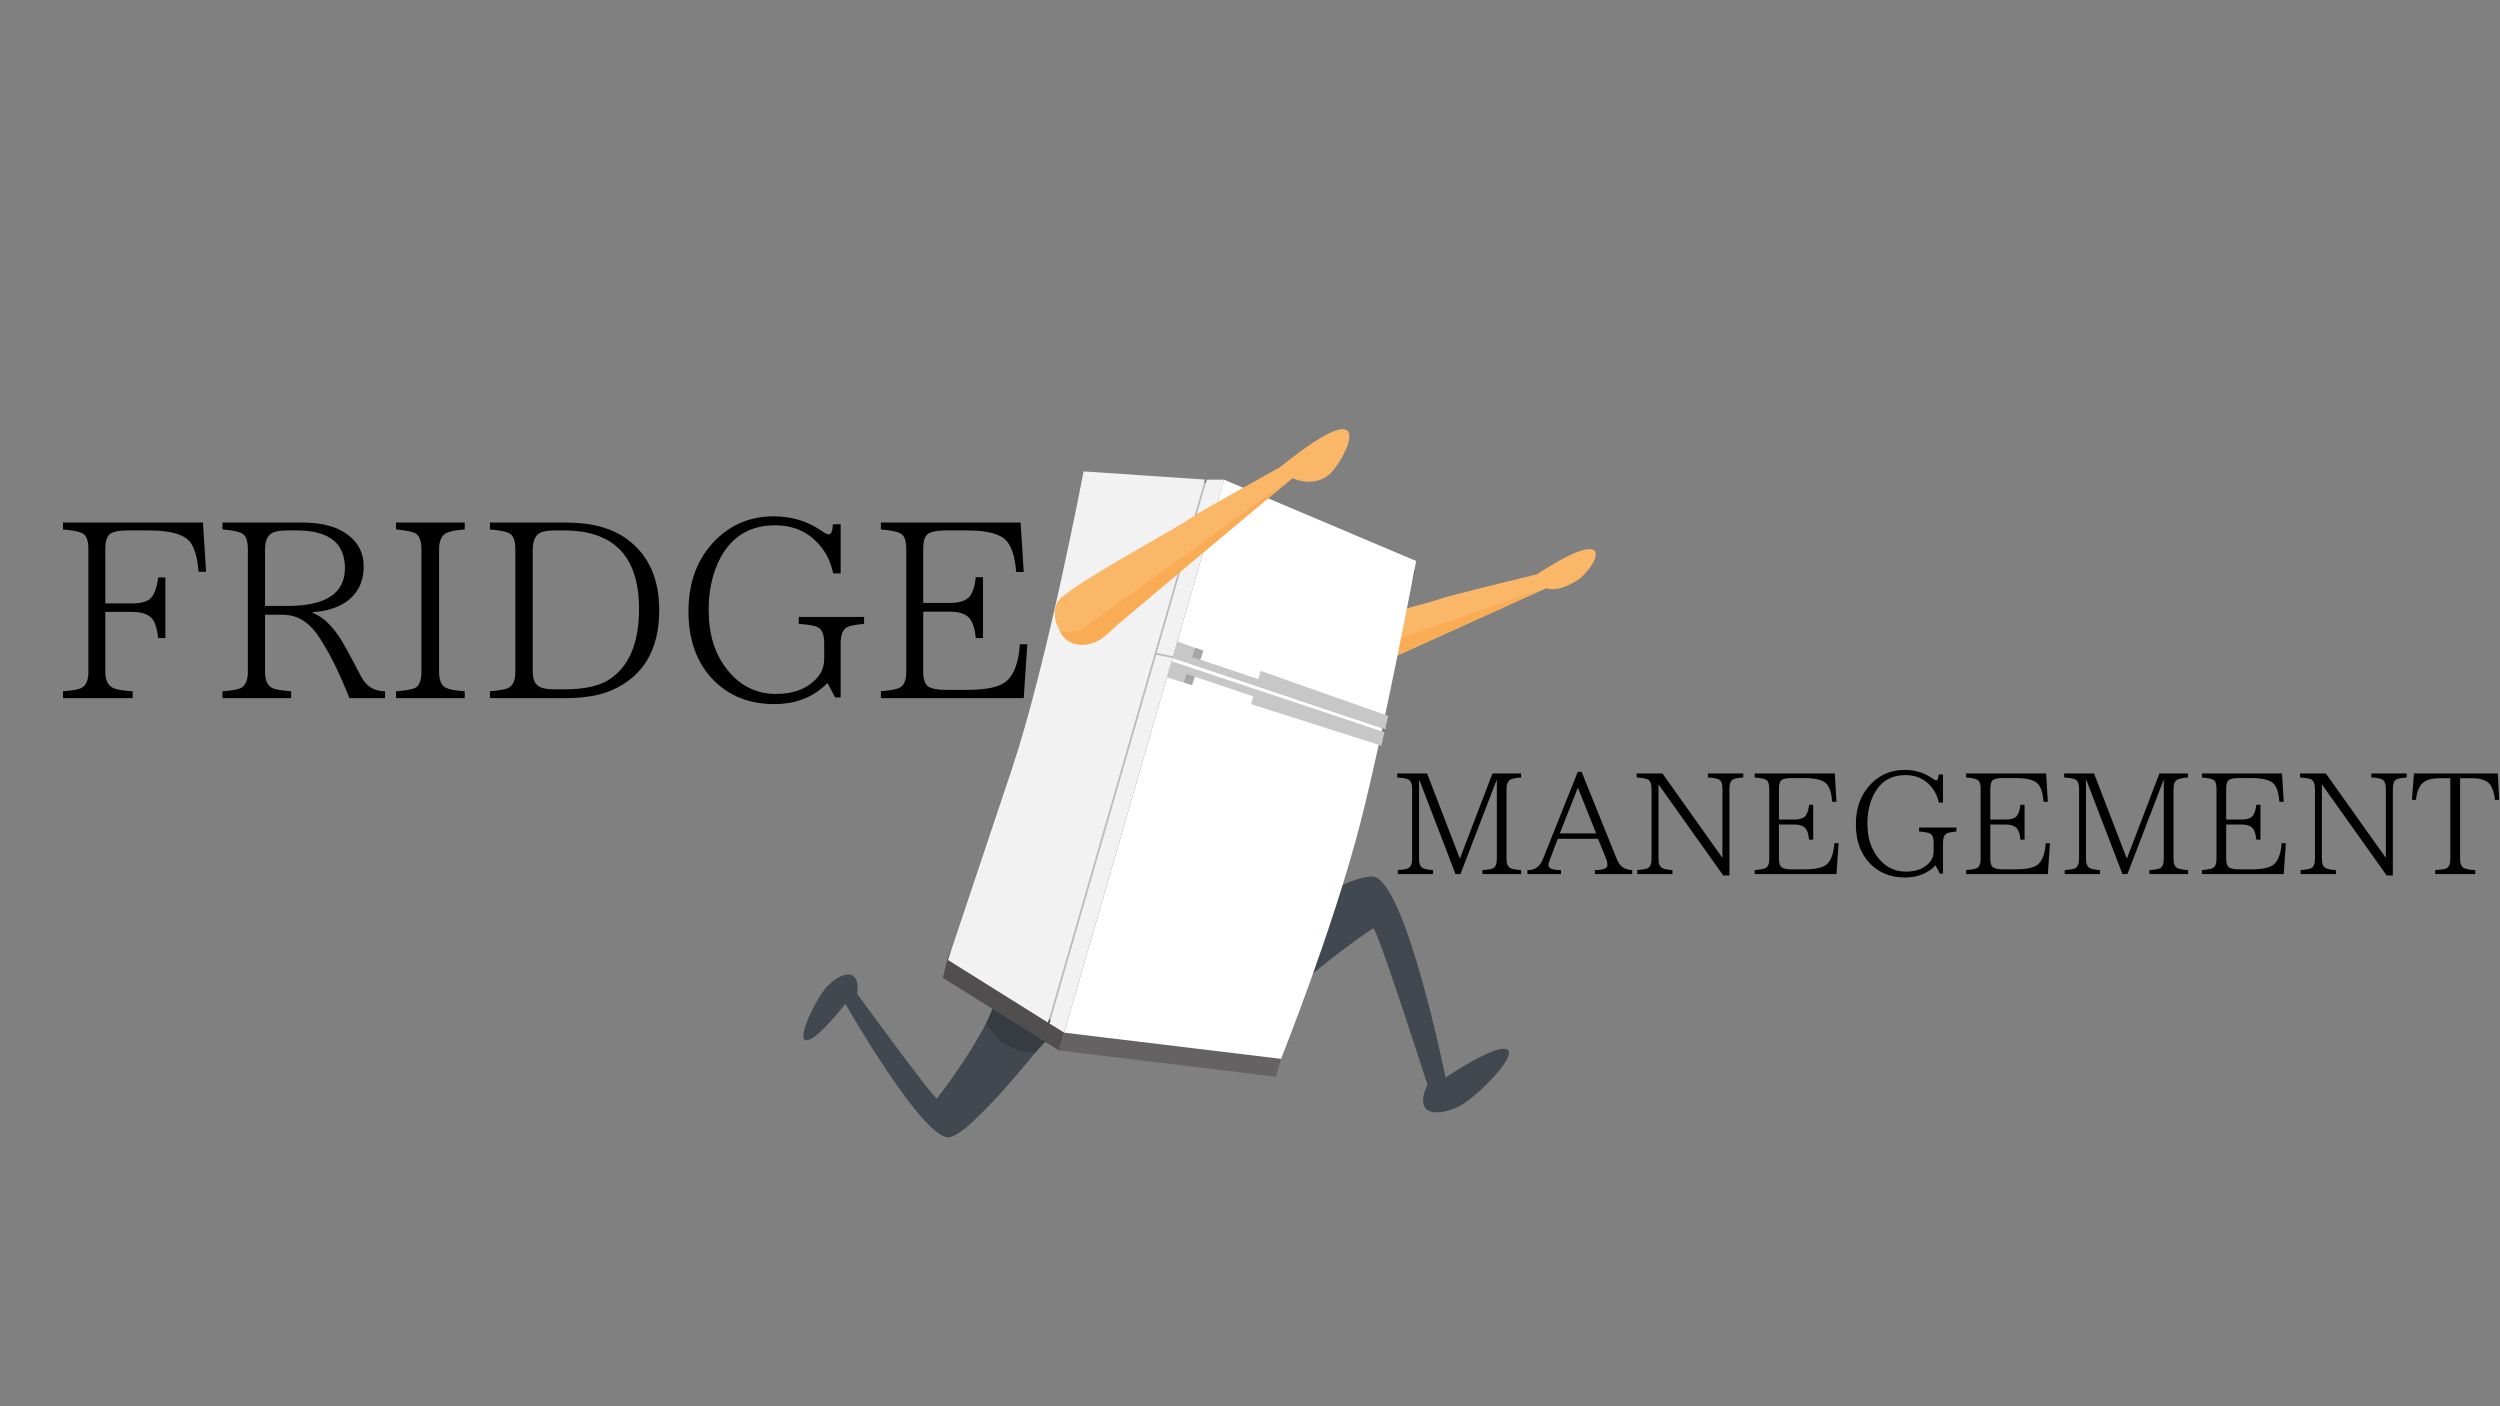 <svg xmlns="http://www.w3.org/2000/svg" xmlns:xlink="http://www.w3.org/1999/xlink" width="640" zoomAndPan="magnify" viewBox="0 0 480 270" height="360" preserveAspectRatio="xMidYMid meet" version="1.0"><rect x="0" y="0" width="480" height="270" fill="#808080" stroke="none"/><defs><g/><clipPath id="b85d127a85"><path d="M 245.637 105.238 L 306.391 105.238 L 306.391 133.785 L 245.637 133.785 Z M 245.637 105.238 " clip-rule="nonzero"/></clipPath><clipPath id="e8176bf0d3"><path d="M 154.242 187 L 203 187 L 203 218.383 L 154.242 218.383 Z M 154.242 187 " clip-rule="nonzero"/></clipPath></defs><g clip-path="url(#b85d127a85)"><path fill="#fab768" d="M 257.441 130.801 L 296.898 112.926 C 296.898 112.926 298.758 113.887 302.598 111.582 C 306.438 109.277 311.281 99.738 295.07 110.27 C 295.07 110.27 278.246 114.344 276.359 115.023 C 272.164 116.527 252.16 121.043 247.742 123.449 C 243.328 125.859 246.238 138.691 257.441 130.801 " fill-opacity="1" fill-rule="nonzero"/></g><path fill="#f9ac54" d="M 259.258 125.906 L 296.473 112.965 L 262.074 128.531 Z M 259.258 125.906 " fill-opacity="1" fill-rule="nonzero"/><g clip-path="url(#e8176bf0d3)"><path fill="#41484f" d="M 202.898 196.922 C 202.898 196.922 187.266 217.242 182.414 218.355 C 177.562 219.465 162.316 192.75 162.316 192.75 C 162.316 192.75 157.57 198.828 155.367 199.629 C 152.312 200.742 156.219 192.621 158.391 189.883 C 160.566 187.145 165.289 184.941 164.586 190.828 C 164.586 190.828 179.047 210.727 179.898 210.902 C 179.898 210.902 188.875 199.539 191.719 190.98 L 196.016 195.867 L 202.898 196.922 " fill-opacity="1" fill-rule="nonzero"/></g><path fill="#363c42" d="M 189.402 196.438 C 189.402 196.438 191.688 202.055 198.785 202.086 L 203.984 196.395 C 203.984 196.395 200.336 195.867 196.691 194.289 C 193.051 192.707 191.762 190.504 191.762 190.504 C 191.762 190.504 190.395 194.285 189.402 196.438 " fill-opacity="1" fill-rule="nonzero"/><path fill="#41484f" d="M 230.625 185.879 C 230.625 185.879 257.352 167.723 263.594 168.301 C 269.84 168.883 277.547 206.863 277.547 206.863 C 277.547 206.863 285.621 201.461 288.578 201.367 C 292.672 201.242 284.793 209.418 281.113 211.84 C 277.434 214.262 270.91 215.035 274.074 208.27 C 274.074 208.27 264.617 178.762 263.668 178.211 C 263.668 178.211 248.445 188.273 241.66 197.398 L 238.449 189.855 L 230.625 185.879 " fill-opacity="1" fill-rule="nonzero"/><path fill="#ac1318" d="M 246.59 191.777 C 246.59 191.777 246.062 184.156 237.582 181.32 L 229.117 186.086 C 229.117 186.086 233.277 188.156 237.012 191.477 C 240.746 194.801 241.422 197.949 241.422 197.949 C 241.422 197.949 244.551 193.965 246.59 191.777 " fill-opacity="1" fill-rule="nonzero"/><path fill="#514e4f" d="M 182.012 183.668 L 181.02 187.746 L 203.336 201.695 L 234.039 95.523 L 230.82 95.48 L 230.574 96.195 L 230.082 96.172 L 230.312 95.5 L 182.012 183.668 " fill-opacity="1" fill-rule="nonzero"/><path fill="#656263" d="M 234.039 95.523 L 271.793 109.531 L 245.32 201.395 L 245.961 203.301 L 244.973 206.727 L 203.336 201.695 L 234.039 95.523 " fill-opacity="1" fill-rule="nonzero"/><path fill="#f2f2f2" d="M 208.047 90.508 C 208.047 90.508 201.062 127.402 194.27 147.699 C 187.477 167.996 182.012 184.32 182.012 184.32 L 201.199 196.328 L 201.402 195.633 L 201.715 195.844 L 201.516 196.52 L 204.324 198.27 L 235.027 92.102 L 231.715 92.098 L 231.52 92.766 L 231.16 92.727 L 231.348 92.082 L 208.047 90.508 " fill-opacity="1" fill-rule="nonzero"/><path fill="#ffffff" d="M 235.027 92.102 L 271.898 107.711 C 271.898 107.711 265.543 141.254 261.086 158.41 C 255.805 178.738 245.961 203.301 245.961 203.301 L 204.324 198.27 L 235.027 92.102 " fill-opacity="1" fill-rule="nonzero"/><path fill="#bdbcbc" d="M 201.715 195.84 L 201.402 195.633 L 231.16 92.727 L 231.531 92.73 L 201.715 195.84 " fill-opacity="1" fill-rule="nonzero"/><path stroke-linecap="butt" transform="matrix(0.052, 0, 0, -0.052, 154.243, 218.388)" fill="none" stroke-linejoin="miter" d="M 1301.113 1786.269 L 1364.901 1773.249 L 2150.6 1509.823 " stroke="#bdbcbc" stroke-width="6.869" stroke-opacity="1" stroke-miterlimit="10"/><path fill="#c8c7c7" d="M 265.949 139.902 L 225.152 126.25 L 226.043 123.168 L 266.551 137.457 L 265.949 139.902 " fill-opacity="1" fill-rule="nonzero"/><path fill="#c8c7c7" d="M 265.215 143.172 L 224.055 130.039 L 224.949 126.957 L 265.801 140.582 L 265.215 143.172 " fill-opacity="1" fill-rule="nonzero"/><path fill="#ffffff" d="M 240.055 135.723 L 228.699 131.906 L 229.281 129.883 L 240.637 133.699 L 240.055 135.723 " fill-opacity="1" fill-rule="nonzero"/><path fill="#ffffff" d="M 241.594 130.398 L 230.238 126.578 L 230.836 124.512 L 242.195 128.328 L 241.594 130.398 " fill-opacity="1" fill-rule="nonzero"/><path fill="#bdbcbc" d="M 235.027 92.102 L 210.688 176.27 L 204.324 198.27 " fill-opacity="1" fill-rule="nonzero"/><path fill="#a7a5a6" d="M 230.445 126.734 L 228.871 126.168 L 229.484 124.387 L 231.062 124.93 L 230.445 126.734 " fill-opacity="1" fill-rule="nonzero"/><path fill="#a7a5a6" d="M 229.414 129.926 L 227.828 129.402 L 227.297 131.008 L 228.883 131.531 L 229.414 129.926 " fill-opacity="1" fill-rule="nonzero"/><path fill="#fab768" d="M 214.863 119.465 L 248.191 91.805 C 248.191 91.805 251.992 93.688 255.098 91.203 C 258.203 88.723 265.695 73.641 245.723 89.723 C 245.723 89.723 230.578 98.098 228.941 99.25 C 225.289 101.812 207.191 111.449 203.57 114.938 C 199.945 118.426 206.148 130.039 214.863 119.465 " fill-opacity="1" fill-rule="nonzero"/><path fill="#f9ac54" d="M 203.52 121.164 C 203.52 121.164 206.059 122.012 208.219 120.453 C 210.379 118.898 247.789 91.953 247.789 91.953 L 211.215 122.781 C 211.215 122.781 209.488 124.062 206.824 123.688 C 204.16 123.309 203.52 121.164 203.52 121.164 " fill-opacity="1" fill-rule="nonzero"/><g fill="#000000" fill-opacity="1"><g transform="translate(9.689, 134.514)"><g><path d="M 29.875 -24.734 L 28.422 -24.734 C 28.285 -27.004 27.828 -28.801 27.047 -30.125 C 25.984 -31.82 23.258 -32.672 18.875 -32.672 L 14.734 -32.672 C 13.367 -32.672 12.332 -32.492 11.625 -32.141 C 10.895 -31.703 10.531 -30.68 10.531 -29.078 L 10.531 -18.656 L 15.641 -18.656 C 17.617 -18.656 18.914 -19.098 19.531 -19.984 C 20.145 -20.91 20.523 -22.129 20.672 -23.641 L 22.062 -23.641 L 22.062 -12 L 20.672 -12 C 20.523 -13.539 20.211 -14.688 19.734 -15.438 C 19.047 -16.5 17.68 -17.031 15.641 -17.031 L 10.531 -17.031 L 10.531 -5.531 C 10.531 -3.977 11.004 -2.957 11.953 -2.469 C 12.629 -2.113 13.906 -1.891 15.781 -1.797 L 15.781 -0.469 L 2.406 -0.469 L 2.406 -1.797 C 4.082 -1.91 5.227 -2.102 5.844 -2.375 C 6.801 -2.812 7.281 -3.863 7.281 -5.531 L 7.281 -29.031 C 7.281 -30.551 6.977 -31.523 6.375 -31.953 C 5.781 -32.398 4.457 -32.703 2.406 -32.859 L 2.406 -34.188 L 29.281 -34.188 Z M 29.875 -24.734 "/></g></g></g><g fill="#000000" fill-opacity="1"><g transform="translate(40.307, 134.514)"><g><path d="M 33.625 -0.469 L 26.781 -0.469 C 24.75 -5.656 22.648 -9.789 20.484 -12.875 C 18.723 -15.281 16.551 -16.484 13.969 -16.484 L 10.578 -16.484 L 10.578 -5.531 C 10.578 -3.945 11.035 -2.91 11.953 -2.422 C 12.598 -2.117 13.812 -1.91 15.594 -1.797 L 15.594 -0.469 L 2.406 -0.469 L 2.406 -1.797 C 4.082 -1.91 5.227 -2.102 5.844 -2.375 C 6.801 -2.812 7.281 -3.863 7.281 -5.531 L 7.281 -28.984 C 7.281 -30.535 6.977 -31.523 6.375 -31.953 C 5.781 -32.398 4.457 -32.703 2.406 -32.859 L 2.406 -34.188 L 17.562 -34.188 C 20.832 -34.188 23.43 -33.645 25.359 -32.562 C 28.129 -30.988 29.516 -28.723 29.516 -25.766 C 29.516 -22.535 28.176 -20.129 25.5 -18.547 C 23.863 -17.641 21.945 -17.117 19.75 -16.984 L 19.75 -16.812 C 21.625 -16.145 23.43 -14.441 25.172 -11.703 C 25.922 -10.484 27.207 -8.125 29.031 -4.625 C 29.988 -2.738 31.52 -1.797 33.625 -1.797 Z M 10.578 -18.172 L 14.875 -18.172 C 22.238 -18.172 25.922 -20.594 25.922 -25.438 C 25.922 -30.258 22.832 -32.672 16.656 -32.672 L 14.828 -32.672 C 13.984 -32.672 13.223 -32.586 12.547 -32.422 C 11.234 -32.086 10.578 -30.957 10.578 -29.031 Z M 10.578 -18.172 "/></g></g></g><g fill="#000000" fill-opacity="1"><g transform="translate(73.54, 134.514)"><g><path d="M 15.688 -0.469 L 2.5 -0.469 L 2.5 -1.797 C 4.195 -1.91 5.379 -2.102 6.047 -2.375 C 6.93 -2.75 7.375 -3.801 7.375 -5.531 L 7.375 -29.031 C 7.375 -30.676 6.977 -31.711 6.188 -32.141 C 5.457 -32.473 4.227 -32.711 2.5 -32.859 L 2.5 -34.188 L 15.688 -34.188 L 15.688 -32.859 C 14.102 -32.742 12.969 -32.535 12.281 -32.234 C 11.27 -31.797 10.766 -30.727 10.766 -29.031 L 10.766 -5.531 C 10.766 -3.926 11.191 -2.906 12.047 -2.469 C 12.766 -2.113 13.977 -1.891 15.688 -1.797 Z M 15.688 -0.469 "/></g></g></g><g fill="#000000" fill-opacity="1"><g transform="translate(91.663, 134.514)"><g><path d="M 2.406 -34.188 L 16.984 -34.188 C 21.93 -34.188 25.852 -33.117 28.75 -30.984 C 32.852 -27.961 34.906 -23.43 34.906 -17.391 C 34.906 -9.816 31.895 -4.691 25.875 -2.016 C 23.539 -0.984 20.5 -0.469 16.75 -0.469 L 2.406 -0.469 L 2.406 -1.797 C 3.977 -1.91 5.125 -2.102 5.844 -2.375 C 6.801 -2.812 7.281 -3.863 7.281 -5.531 L 7.281 -29.031 C 7.281 -30.551 6.977 -31.523 6.375 -31.953 C 5.781 -32.398 4.457 -32.703 2.406 -32.859 Z M 16.609 -32.672 L 14.875 -32.672 C 14.031 -32.672 13.27 -32.586 12.594 -32.422 C 11.281 -32.086 10.625 -30.957 10.625 -29.031 L 10.625 -5.578 C 10.625 -4.035 11.082 -3.047 12 -2.609 C 12.645 -2.305 13.602 -2.156 14.875 -2.156 L 16.609 -2.156 C 20.617 -2.156 23.598 -2.836 25.547 -4.203 C 29.203 -6.723 31.031 -11.195 31.031 -17.625 C 31.031 -27.656 26.223 -32.672 16.609 -32.672 Z M 16.609 -32.672 "/></g></g></g><g fill="#000000" fill-opacity="1"><g transform="translate(129.311, 134.514)"><g><path d="M 36.594 -14.734 C 35.051 -14.598 34.008 -14.406 33.469 -14.156 C 32.551 -13.758 32.094 -12.707 32.094 -11 L 32.094 -0.609 L 31.031 -0.609 L 29.562 -3.391 C 26.945 -0.68 23.547 0.672 19.359 0.672 C 14.641 0.672 10.77 -0.836 7.75 -3.859 C 4.5 -7.148 2.875 -11.57 2.875 -17.125 C 2.875 -22.789 4.609 -27.359 8.078 -30.828 C 11.117 -33.859 14.832 -35.375 19.219 -35.375 C 22.719 -35.375 25.789 -34.441 28.438 -32.578 C 29.094 -32.129 29.547 -31.906 29.797 -31.906 C 30.273 -31.906 30.547 -32.555 30.609 -33.859 L 32.094 -33.859 L 32.094 -24.422 L 30.656 -24.422 C 30.227 -26.609 29.305 -28.477 27.891 -30.031 C 25.754 -32.445 22.953 -33.656 19.484 -33.656 C 14.836 -33.656 11.383 -31.645 9.125 -27.625 C 7.539 -24.727 6.75 -21.316 6.75 -17.391 C 6.75 -12.68 7.961 -8.832 10.391 -5.844 C 12.836 -2.801 15.941 -1.281 19.703 -1.281 C 23.242 -1.281 25.926 -2.379 27.75 -4.578 C 28.539 -5.523 28.938 -6.723 28.938 -8.172 L 28.938 -11 C 28.938 -12.613 28.539 -13.633 27.75 -14.062 C 27.188 -14.375 25.953 -14.598 24.047 -14.734 L 24.047 -16.062 L 36.594 -16.062 Z M 36.594 -14.734 "/></g></g></g><g fill="#000000" fill-opacity="1"><g transform="translate(166.725, 134.514)"><g><path d="M 30.516 -10.812 L 29.828 -0.469 L 2.406 -0.469 L 2.406 -1.797 C 4.164 -1.953 5.332 -2.16 5.906 -2.422 C 6.82 -2.816 7.281 -3.852 7.281 -5.531 L 7.281 -29.078 C 7.281 -30.566 6.977 -31.523 6.375 -31.953 C 5.781 -32.398 4.457 -32.703 2.406 -32.859 L 2.406 -34.188 L 29.234 -34.188 L 29.828 -24.688 L 28.375 -24.688 C 28.188 -27.426 27.586 -29.398 26.578 -30.609 C 25.422 -31.984 22.883 -32.672 18.969 -32.672 L 14.734 -32.672 C 13.41 -32.672 12.375 -32.492 11.625 -32.141 C 10.895 -31.742 10.531 -30.723 10.531 -29.078 L 10.531 -18.75 L 15.594 -18.75 C 17.508 -18.75 18.805 -19.176 19.484 -20.031 C 20.098 -20.863 20.477 -22.082 20.625 -23.688 L 22.016 -23.688 L 22.016 -12 L 20.625 -12 C 20.477 -13.57 20.156 -14.734 19.656 -15.484 C 18.988 -16.547 17.633 -17.078 15.594 -17.078 L 10.531 -17.078 L 10.531 -5.625 C 10.531 -4.133 10.848 -3.16 11.484 -2.703 C 12.191 -2.273 13.273 -2.062 14.734 -2.062 L 18.969 -2.062 C 22.727 -2.062 25.238 -2.613 26.5 -3.719 C 28 -5.008 28.863 -7.375 29.094 -10.812 Z M 30.516 -10.812 "/></g></g></g><g fill="#000000" fill-opacity="1"><g transform="translate(267.206, 168.087)"><g><path d="M 24.844 -0.266 L 17.422 -0.266 L 17.422 -1.031 C 18.391 -1.094 19.051 -1.203 19.406 -1.359 C 19.926 -1.586 20.188 -2.207 20.188 -3.219 L 20.188 -18.25 L 20.109 -18.25 L 13.203 -0.266 L 12.25 -0.266 L 5.359 -18.219 L 5.25 -18.219 L 5.25 -3.203 C 5.25 -2.266 5.488 -1.672 5.969 -1.422 C 6.375 -1.211 7.031 -1.082 7.938 -1.031 L 7.938 -0.266 L 1.172 -0.266 L 1.172 -1.031 C 2.066 -1.094 2.719 -1.203 3.125 -1.359 C 3.656 -1.609 3.922 -2.223 3.922 -3.203 L 3.922 -16.578 C 3.922 -17.566 3.68 -18.188 3.203 -18.438 C 2.891 -18.602 2.176 -18.727 1.062 -18.812 L 1.062 -19.578 L 6.797 -19.578 L 13.094 -3.219 L 19.344 -19.578 L 24.844 -19.578 L 24.844 -18.812 C 23.969 -18.758 23.312 -18.633 22.875 -18.438 C 22.32 -18.188 22.047 -17.57 22.047 -16.594 L 22.047 -3.219 C 22.047 -2.27 22.285 -1.672 22.766 -1.422 C 23.141 -1.223 23.832 -1.094 24.844 -1.031 Z M 24.844 -0.266 "/></g></g></g><g fill="#000000" fill-opacity="1"><g transform="translate(293.341, 168.087)"><g><path d="M 20.047 -0.266 L 12.875 -0.266 L 12.875 -1.031 C 14.477 -1.031 15.281 -1.352 15.281 -2 C 15.281 -2.445 15.188 -2.879 15 -3.297 L 13.484 -7.031 L 5.75 -7.031 L 4.281 -3.172 C 4.07 -2.629 3.969 -2.227 3.969 -1.969 C 3.969 -1.344 4.766 -1.031 6.359 -1.031 L 6.359 -0.266 L -0.078 -0.266 L -0.078 -1.031 L 0.078 -1.031 C 1.41 -1.031 2.359 -1.754 2.922 -3.203 L 9.594 -19.891 L 10.328 -19.891 L 17.125 -3.031 C 17.633 -1.75 18.609 -1.082 20.047 -1.031 Z M 13.125 -8.078 L 9.609 -16.859 L 6.141 -8.078 Z M 13.125 -8.078 "/></g></g></g><g fill="#000000" fill-opacity="1"><g transform="translate(313.177, 168.087)"><g><path d="M 21.531 -18.812 C 20.633 -18.75 20.008 -18.641 19.656 -18.484 C 19.133 -18.234 18.875 -17.629 18.875 -16.672 L 18.875 0 L 17.688 0 L 5.344 -17.359 L 5.25 -17.359 L 5.25 -3.203 C 5.25 -2.266 5.488 -1.672 5.969 -1.422 C 6.375 -1.211 7.031 -1.082 7.938 -1.031 L 7.938 -0.266 L 1.172 -0.266 L 1.172 -1.031 C 2.066 -1.094 2.719 -1.203 3.125 -1.359 C 3.656 -1.609 3.922 -2.223 3.922 -3.203 L 3.922 -16.578 C 3.922 -17.566 3.68 -18.188 3.203 -18.438 C 2.891 -18.602 2.176 -18.727 1.062 -18.812 L 1.062 -19.578 L 6.016 -19.578 L 17.453 -3.484 L 17.531 -3.484 L 17.531 -16.672 C 17.531 -17.598 17.297 -18.188 16.828 -18.438 C 16.41 -18.633 15.711 -18.758 14.734 -18.812 L 14.734 -19.578 L 21.531 -19.578 Z M 21.531 -18.812 "/></g></g></g><g fill="#000000" fill-opacity="1"><g transform="translate(335.527, 168.087)"><g><path d="M 17.484 -6.188 L 17.078 -0.266 L 1.375 -0.266 L 1.375 -1.031 C 2.383 -1.113 3.055 -1.234 3.391 -1.391 C 3.91 -1.609 4.172 -2.203 4.172 -3.172 L 4.172 -16.656 C 4.172 -17.508 4 -18.055 3.656 -18.297 C 3.312 -18.555 2.551 -18.727 1.375 -18.812 L 1.375 -19.578 L 16.75 -19.578 L 17.078 -14.141 L 16.25 -14.141 C 16.145 -15.703 15.801 -16.832 15.219 -17.531 C 14.562 -18.312 13.109 -18.703 10.859 -18.703 L 8.438 -18.703 C 7.676 -18.703 7.082 -18.602 6.656 -18.406 C 6.238 -18.176 6.031 -17.594 6.031 -16.656 L 6.031 -10.734 L 8.938 -10.734 C 10.031 -10.734 10.77 -10.977 11.156 -11.469 C 11.508 -11.945 11.727 -12.645 11.812 -13.562 L 12.609 -13.562 L 12.609 -6.875 L 11.812 -6.875 C 11.727 -7.77 11.547 -8.43 11.266 -8.859 C 10.879 -9.473 10.102 -9.781 8.938 -9.781 L 6.031 -9.781 L 6.031 -3.219 C 6.031 -2.363 6.211 -1.805 6.578 -1.547 C 6.984 -1.297 7.602 -1.172 8.438 -1.172 L 10.859 -1.172 C 13.016 -1.172 14.457 -1.488 15.188 -2.125 C 16.039 -2.863 16.535 -4.219 16.672 -6.188 Z M 17.484 -6.188 "/></g></g></g><g fill="#000000" fill-opacity="1"><g transform="translate(354.681, 168.087)"><g><path d="M 20.953 -8.438 C 20.078 -8.352 19.484 -8.242 19.172 -8.109 C 18.641 -7.879 18.375 -7.273 18.375 -6.297 L 18.375 -0.344 L 17.781 -0.344 L 16.938 -1.938 C 15.438 -0.383 13.488 0.391 11.094 0.391 C 8.383 0.391 6.164 -0.473 4.438 -2.203 C 2.57 -4.098 1.641 -6.629 1.641 -9.797 C 1.641 -13.047 2.633 -15.664 4.625 -17.656 C 6.363 -19.395 8.488 -20.266 11 -20.266 C 13.008 -20.266 14.773 -19.727 16.297 -18.656 C 16.672 -18.395 16.926 -18.266 17.062 -18.266 C 17.344 -18.266 17.5 -18.641 17.531 -19.391 L 18.375 -19.391 L 18.375 -13.984 L 17.562 -13.984 C 17.312 -15.234 16.781 -16.305 15.969 -17.203 C 14.75 -18.578 13.145 -19.266 11.156 -19.266 C 8.5 -19.266 6.523 -18.117 5.234 -15.828 C 4.316 -14.16 3.859 -12.207 3.859 -9.969 C 3.859 -7.258 4.555 -5.051 5.953 -3.344 C 7.348 -1.602 9.125 -0.734 11.281 -0.734 C 13.312 -0.734 14.848 -1.363 15.891 -2.625 C 16.348 -3.164 16.578 -3.852 16.578 -4.688 L 16.578 -6.297 C 16.578 -7.223 16.348 -7.805 15.891 -8.047 C 15.566 -8.223 14.863 -8.352 13.781 -8.438 L 13.781 -9.203 L 20.953 -9.203 Z M 20.953 -8.438 "/></g></g></g><g fill="#000000" fill-opacity="1"><g transform="translate(376.108, 168.087)"><g><path d="M 17.484 -6.188 L 17.078 -0.266 L 1.375 -0.266 L 1.375 -1.031 C 2.383 -1.113 3.055 -1.234 3.391 -1.391 C 3.91 -1.609 4.172 -2.203 4.172 -3.172 L 4.172 -16.656 C 4.172 -17.508 4 -18.055 3.656 -18.297 C 3.312 -18.555 2.551 -18.727 1.375 -18.812 L 1.375 -19.578 L 16.75 -19.578 L 17.078 -14.141 L 16.25 -14.141 C 16.145 -15.703 15.801 -16.832 15.219 -17.531 C 14.562 -18.312 13.109 -18.703 10.859 -18.703 L 8.438 -18.703 C 7.676 -18.703 7.082 -18.602 6.656 -18.406 C 6.238 -18.176 6.031 -17.594 6.031 -16.656 L 6.031 -10.734 L 8.938 -10.734 C 10.031 -10.734 10.77 -10.977 11.156 -11.469 C 11.508 -11.945 11.727 -12.645 11.812 -13.562 L 12.609 -13.562 L 12.609 -6.875 L 11.812 -6.875 C 11.727 -7.77 11.547 -8.43 11.266 -8.859 C 10.879 -9.473 10.102 -9.781 8.938 -9.781 L 6.031 -9.781 L 6.031 -3.219 C 6.031 -2.363 6.211 -1.805 6.578 -1.547 C 6.984 -1.297 7.602 -1.172 8.438 -1.172 L 10.859 -1.172 C 13.016 -1.172 14.457 -1.488 15.188 -2.125 C 16.039 -2.863 16.535 -4.219 16.672 -6.188 Z M 17.484 -6.188 "/></g></g></g><g fill="#000000" fill-opacity="1"><g transform="translate(395.262, 168.087)"><g><path d="M 24.844 -0.266 L 17.422 -0.266 L 17.422 -1.031 C 18.391 -1.094 19.051 -1.203 19.406 -1.359 C 19.926 -1.586 20.188 -2.207 20.188 -3.219 L 20.188 -18.25 L 20.109 -18.25 L 13.203 -0.266 L 12.25 -0.266 L 5.359 -18.219 L 5.25 -18.219 L 5.25 -3.203 C 5.25 -2.266 5.488 -1.672 5.969 -1.422 C 6.375 -1.211 7.031 -1.082 7.938 -1.031 L 7.938 -0.266 L 1.172 -0.266 L 1.172 -1.031 C 2.066 -1.094 2.719 -1.203 3.125 -1.359 C 3.656 -1.609 3.922 -2.223 3.922 -3.203 L 3.922 -16.578 C 3.922 -17.566 3.68 -18.188 3.203 -18.438 C 2.891 -18.602 2.176 -18.727 1.062 -18.812 L 1.062 -19.578 L 6.797 -19.578 L 13.094 -3.219 L 19.344 -19.578 L 24.844 -19.578 L 24.844 -18.812 C 23.969 -18.758 23.312 -18.633 22.875 -18.438 C 22.32 -18.188 22.047 -17.57 22.047 -16.594 L 22.047 -3.219 C 22.047 -2.27 22.285 -1.672 22.766 -1.422 C 23.141 -1.223 23.832 -1.094 24.844 -1.031 Z M 24.844 -0.266 "/></g></g></g><g fill="#000000" fill-opacity="1"><g transform="translate(421.397, 168.087)"><g><path d="M 17.484 -6.188 L 17.078 -0.266 L 1.375 -0.266 L 1.375 -1.031 C 2.383 -1.113 3.055 -1.234 3.391 -1.391 C 3.91 -1.609 4.172 -2.203 4.172 -3.172 L 4.172 -16.656 C 4.172 -17.508 4 -18.055 3.656 -18.297 C 3.312 -18.555 2.551 -18.727 1.375 -18.812 L 1.375 -19.578 L 16.75 -19.578 L 17.078 -14.141 L 16.25 -14.141 C 16.145 -15.703 15.801 -16.832 15.219 -17.531 C 14.562 -18.312 13.109 -18.703 10.859 -18.703 L 8.438 -18.703 C 7.676 -18.703 7.082 -18.602 6.656 -18.406 C 6.238 -18.176 6.031 -17.594 6.031 -16.656 L 6.031 -10.734 L 8.938 -10.734 C 10.031 -10.734 10.77 -10.977 11.156 -11.469 C 11.508 -11.945 11.727 -12.645 11.812 -13.562 L 12.609 -13.562 L 12.609 -6.875 L 11.812 -6.875 C 11.727 -7.77 11.547 -8.43 11.266 -8.859 C 10.879 -9.473 10.102 -9.781 8.938 -9.781 L 6.031 -9.781 L 6.031 -3.219 C 6.031 -2.363 6.211 -1.805 6.578 -1.547 C 6.984 -1.297 7.602 -1.172 8.438 -1.172 L 10.859 -1.172 C 13.016 -1.172 14.457 -1.488 15.188 -2.125 C 16.039 -2.863 16.535 -4.219 16.672 -6.188 Z M 17.484 -6.188 "/></g></g></g><g fill="#000000" fill-opacity="1"><g transform="translate(440.551, 168.087)"><g><path d="M 21.531 -18.812 C 20.633 -18.75 20.008 -18.641 19.656 -18.484 C 19.133 -18.234 18.875 -17.629 18.875 -16.672 L 18.875 0 L 17.688 0 L 5.344 -17.359 L 5.25 -17.359 L 5.25 -3.203 C 5.25 -2.266 5.488 -1.672 5.969 -1.422 C 6.375 -1.211 7.031 -1.082 7.938 -1.031 L 7.938 -0.266 L 1.172 -0.266 L 1.172 -1.031 C 2.066 -1.094 2.719 -1.203 3.125 -1.359 C 3.656 -1.609 3.922 -2.223 3.922 -3.203 L 3.922 -16.578 C 3.922 -17.566 3.68 -18.188 3.203 -18.438 C 2.891 -18.602 2.176 -18.727 1.062 -18.812 L 1.062 -19.578 L 6.016 -19.578 L 17.453 -3.484 L 17.531 -3.484 L 17.531 -16.672 C 17.531 -17.598 17.297 -18.188 16.828 -18.438 C 16.41 -18.633 15.711 -18.758 14.734 -18.812 L 14.734 -19.578 L 21.531 -19.578 Z M 21.531 -18.812 "/></g></g></g><g fill="#000000" fill-opacity="1"><g transform="translate(462.901, 168.087)"><g><path d="M 16.938 -14.516 L 16.125 -14.516 C 16.039 -15.441 15.82 -16.273 15.469 -17.016 C 14.957 -18.117 13.695 -18.672 11.688 -18.672 L 9.438 -18.672 L 9.438 -3.172 C 9.438 -2.273 9.68 -1.691 10.172 -1.422 C 10.547 -1.211 11.27 -1.082 12.344 -1.031 L 12.344 -0.266 L 4.656 -0.266 L 4.656 -1.031 C 5.695 -1.094 6.41 -1.203 6.797 -1.359 C 7.305 -1.578 7.562 -2.18 7.562 -3.172 L 7.562 -18.672 L 5.5 -18.672 C 3.582 -18.672 2.332 -18.16 1.75 -17.141 C 1.352 -16.492 1.086 -15.617 0.953 -14.516 L 0.188 -14.516 L 0.578 -19.578 L 16.672 -19.578 Z M 16.938 -14.516 "/></g></g></g></svg>
